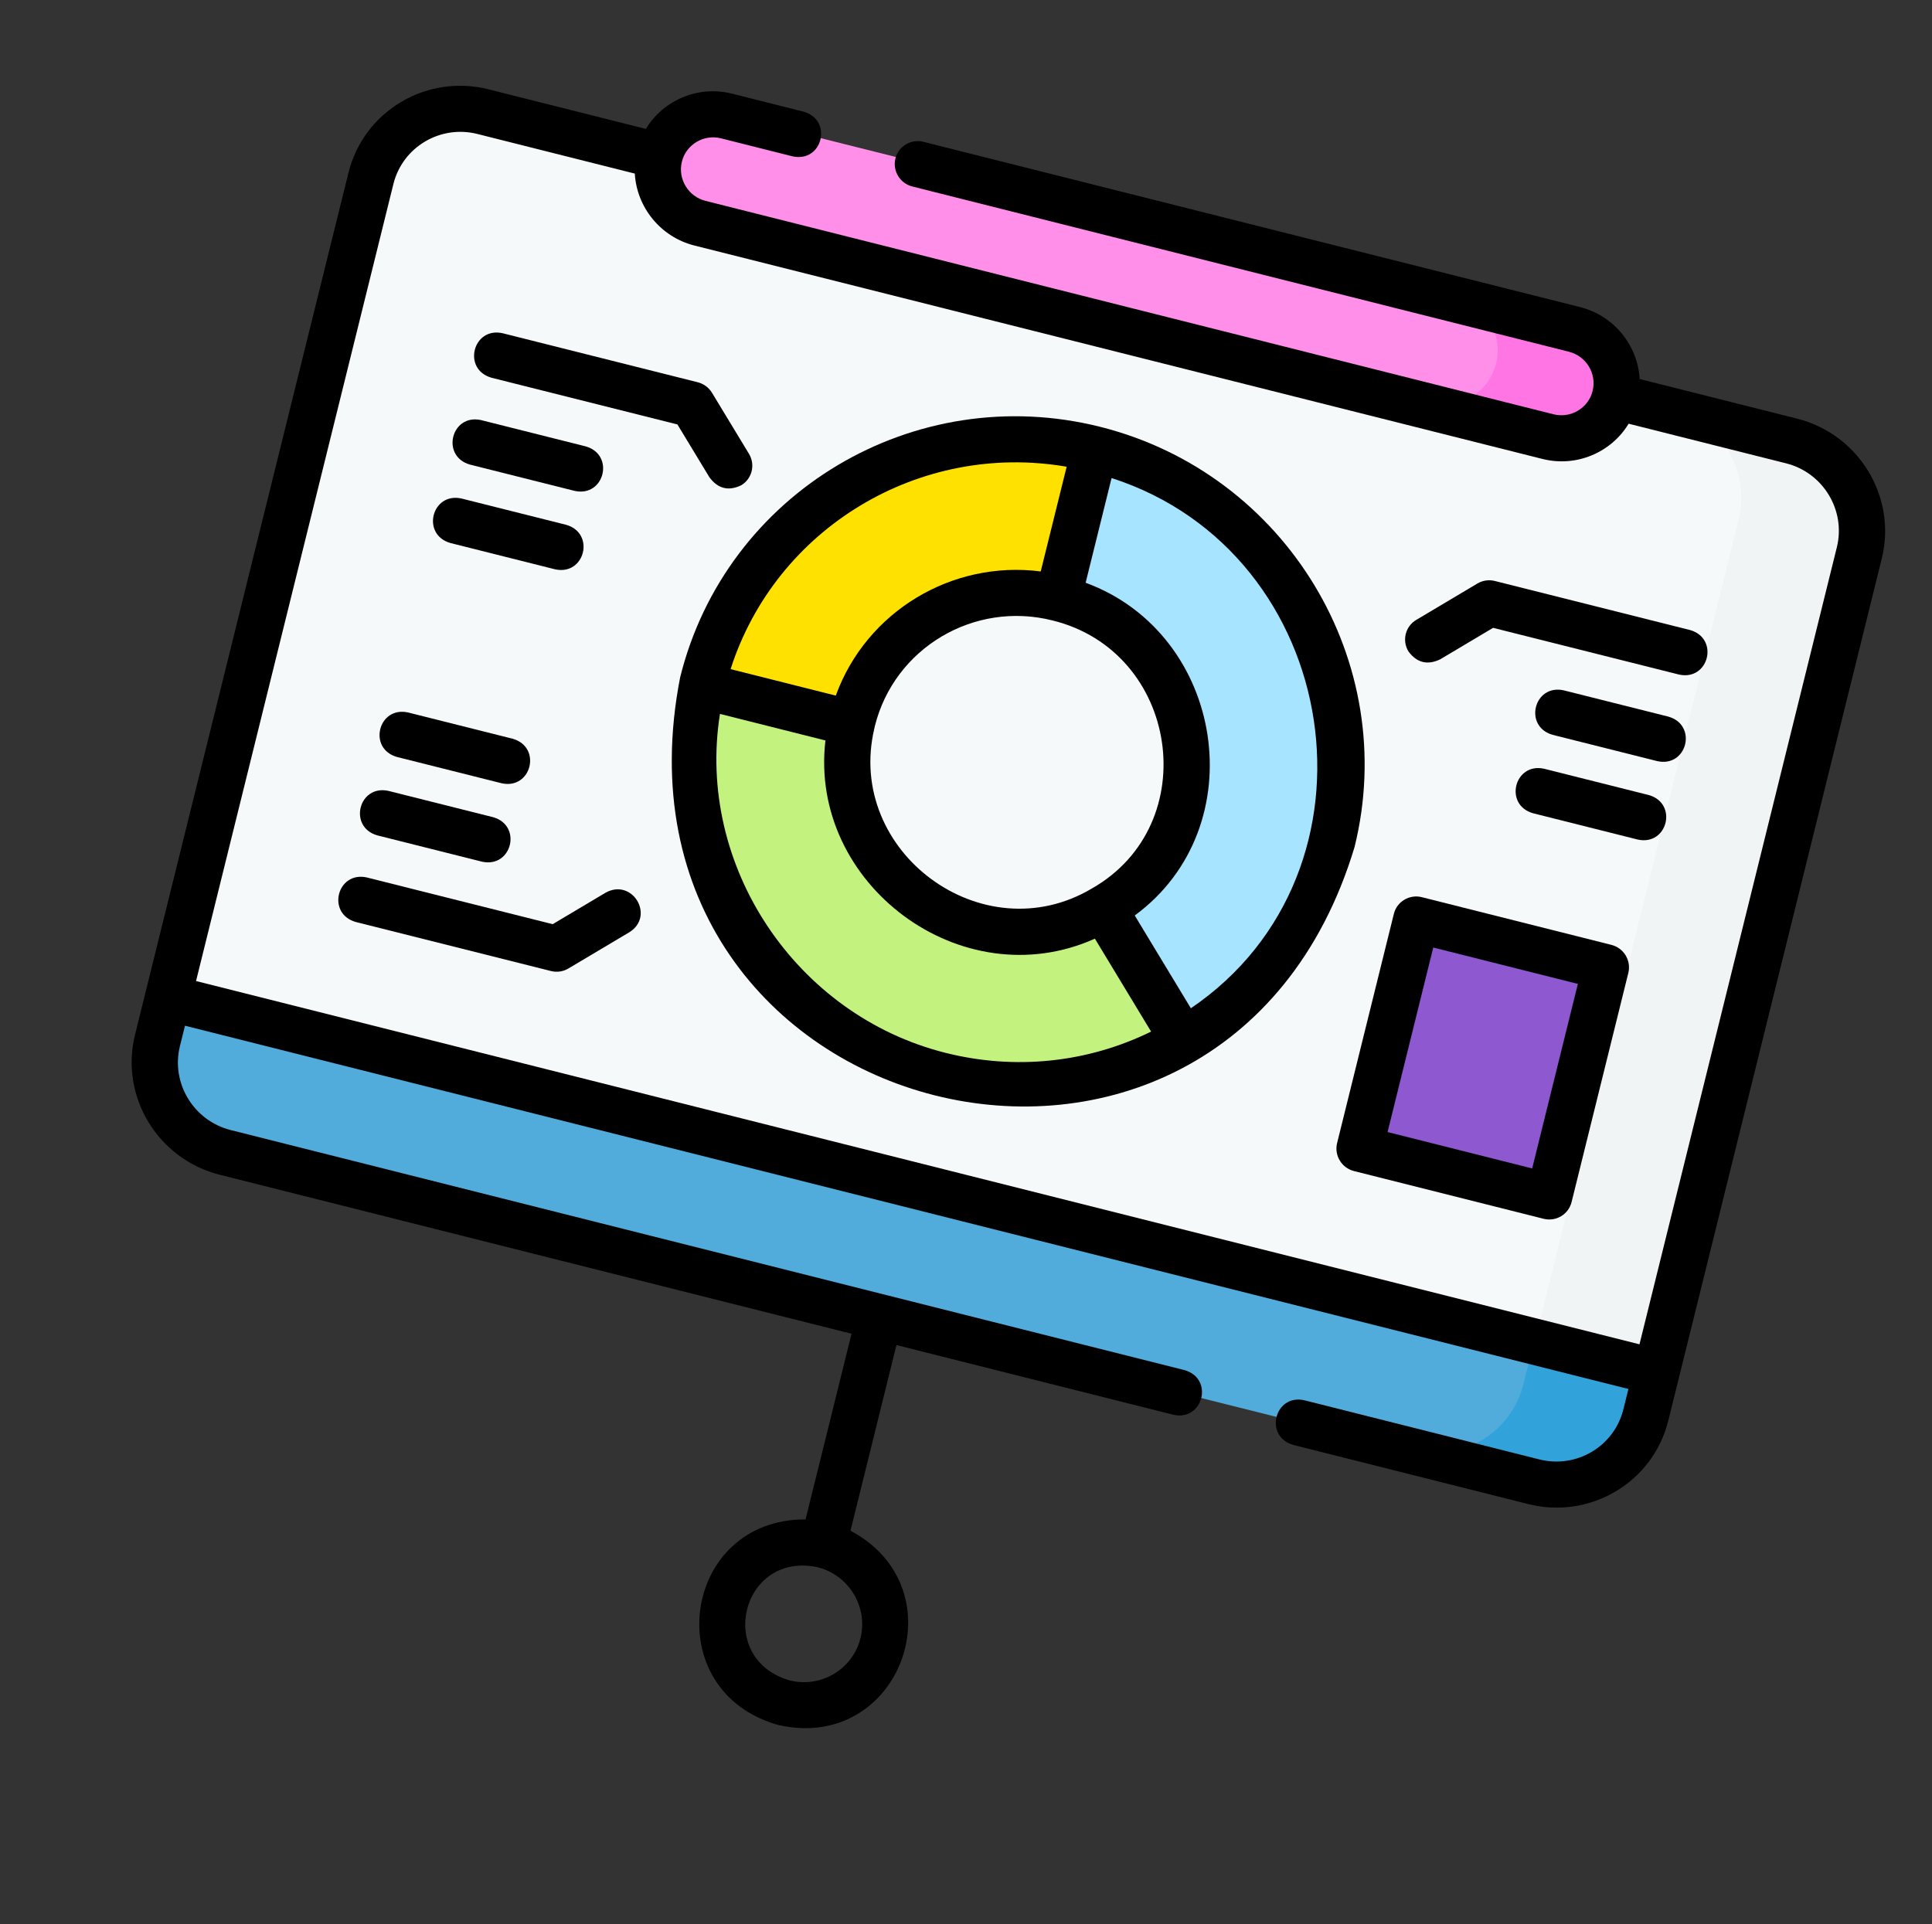 <svg width="260" height="259" viewBox="0 0 260 259" fill="none" xmlns="http://www.w3.org/2000/svg">
<rect x="0" y="0" width="260" height="259" fill="#333333" stroke="none"/>
<path d="M223.014 184.513L22.804 134.028L49.997 23.999C51.635 17.373 58.372 13.366 65.047 15.049L241.087 59.439C247.761 61.122 251.844 67.857 250.207 74.483L223.014 184.513Z" fill="#F5F9FA"/>
<path d="M241.005 58.925L224.783 54.845C231.503 56.535 235.613 63.297 233.965 69.951L206.588 180.432L222.811 184.512L250.188 74.03C251.836 67.377 247.725 60.614 241.005 58.925Z" fill="#F0F4F5"/>
<path d="M208.446 58.365L94.602 29.805C90.605 28.802 88.159 24.789 89.14 20.841C90.121 16.893 94.156 14.505 98.153 15.508L211.997 44.068C215.994 45.071 218.44 49.084 217.459 53.032C216.478 56.98 212.443 59.367 208.446 58.365Z" fill="#FF8FE9"/>
<path d="M211.977 43.953L195.863 39.89C199.868 40.9 202.318 44.941 201.336 48.916C200.353 52.892 196.31 55.296 192.305 54.286L208.419 58.349C212.424 59.359 216.467 56.955 217.449 52.98C218.432 49.004 215.982 44.963 211.977 43.953Z" fill="#FF75E4"/>
<path d="M206.119 199.315L30.416 155.269C23.755 153.599 19.679 146.916 21.314 140.341L22.729 134.646L222.555 184.74L221.14 190.434C219.505 197.009 212.78 200.985 206.119 199.315Z" fill="#51ACDB"/>
<path d="M206.437 180.537L205.019 186.276C203.381 192.903 196.643 196.91 189.968 195.226L206.082 199.29C212.757 200.973 219.496 196.966 221.133 190.34L222.551 184.601L206.437 180.537Z" fill="#32A2DB"/>
<path d="M179.277 113.197C185.03 89.92 170.682 66.257 147.231 60.344L142.276 80.394C154.551 83.49 162.087 95.919 159.076 108.103C157.548 114.287 153.59 119.232 148.46 122.203L159.247 139.995C168.927 134.319 176.378 124.927 179.277 113.197Z" fill="#A6E4FF"/>
<path d="M131.392 124.745C119.276 121.69 111.797 109.512 114.563 97.483L94.418 92.403C88.92 115.492 103.193 138.87 126.452 144.735C138.05 147.659 149.702 145.678 159.201 140.108L148.446 122.37C143.483 125.244 137.419 126.265 131.392 124.745Z" fill="#C4F27E"/>
<path d="M114.83 96.98C117.836 84.811 130.251 77.427 142.505 80.518L147.451 60.493C124.04 54.587 100.407 68.645 94.664 91.892C94.635 92.013 94.609 92.133 94.58 92.254L114.75 97.343C114.778 97.222 114.801 97.1 114.83 96.98Z" fill="#FFE100"/>
<path d="M190.588 123.763L216.112 130.196L208.486 161.036L182.963 154.603L190.588 123.763Z" fill="#8E58D1"/>
<path d="M241.848 56.348L220.663 51.016C220.403 46.517 217.242 42.491 212.627 41.329L124.269 19.089C122.6 18.669 120.913 19.674 120.502 21.334C120.091 22.994 121.111 24.681 122.781 25.101L211.138 47.341C213.472 47.928 214.902 50.294 214.328 52.615C213.753 54.935 211.388 56.345 209.054 55.758L94.953 27.038C92.62 26.451 91.189 24.085 91.763 21.764C92.338 19.444 94.704 18.034 97.037 18.621L106.665 21.045C110.708 21.925 112.105 16.152 108.154 15.033L98.526 12.609C93.911 11.447 89.244 13.504 86.917 17.351L65.731 12.019C57.398 9.921 48.949 14.957 46.897 23.245L18.169 139.278C16.117 147.566 21.227 156.015 29.56 158.113L114.596 179.517L108.409 204.505C91.728 204.427 88.512 227.669 104.768 232.182C121.224 235.901 129.214 213.859 114.455 206.026L120.641 181.039L157.92 190.422C161.903 191.31 163.405 185.556 159.408 184.41L31.049 152.101C26.049 150.842 22.983 145.773 24.214 140.8L24.894 138.055L219.146 186.949L218.466 189.695C217.235 194.668 212.166 197.689 207.166 196.431L175.529 188.467C171.53 187.574 170.059 193.348 174.041 194.48L205.677 202.443C214.011 204.54 222.459 199.504 224.511 191.216L253.24 75.183C255.292 66.895 250.182 58.446 241.848 56.348ZM115.799 220.482C114.759 224.681 110.479 227.233 106.256 226.17C96.207 223.234 99.791 208.768 110.027 210.939C114.25 212.002 116.839 216.283 115.799 220.482ZM26.382 132.042L52.942 24.766C54.174 19.794 59.243 16.772 64.243 18.031L85.428 23.363C85.689 27.862 88.85 31.889 93.465 33.05L207.566 61.77C212.181 62.932 216.847 60.876 219.175 57.028L240.36 62.361C245.36 63.619 248.426 68.688 247.195 73.661L220.634 180.937L26.382 132.042Z" fill="black"/>
<path d="M148.084 57.454C123.062 51.156 97.693 66.278 91.532 91.162C79.708 151.73 164.521 173.035 182.289 114.006C188.45 89.122 173.106 63.752 148.084 57.454ZM146.93 119.591C132.232 128.321 113.757 114.63 117.659 98.071L117.727 97.756C120.332 87.237 131.056 80.845 141.634 83.507C158.669 87.682 162.116 110.962 146.93 119.591ZM143.545 62.82L140.055 76.913C128.092 75.374 116.578 82.328 112.476 93.624L98.32 90.061C104.416 71.043 123.775 59.409 143.545 62.82ZM127.225 141.703C107.08 136.632 93.644 116.512 96.889 96.088L111.084 99.661C108.804 118.959 129.365 134.402 147.347 126.34L154.912 138.848C146.336 143.047 136.621 144.068 127.225 141.703ZM160.261 135.708L152.708 123.22C168.897 111.328 164.85 85.339 146.101 78.434L149.59 64.341C180.787 74.4 187.395 117.295 160.261 135.708Z" fill="black"/>
<path d="M227.441 84.8L201.171 78.197C200.371 77.996 199.525 78.119 198.82 78.539L190.59 83.437C189.121 84.311 188.651 86.209 189.539 87.675C190.671 89.202 192.094 89.56 193.806 88.747L200.935 84.504L225.955 90.792C229.972 91.673 231.4 85.924 227.441 84.8Z" fill="black"/>
<path d="M224.524 96.454L210.436 92.915C206.422 92.034 204.99 97.78 208.95 98.906L223.038 102.446C227.052 103.326 228.484 97.58 224.524 96.454Z" fill="black"/>
<path d="M221.887 107.009L207.799 103.469C203.785 102.589 202.353 108.335 206.313 109.46L220.401 113C224.416 113.881 225.848 108.135 221.887 107.009Z" fill="black"/>
<path d="M81.508 120.146L74.38 124.389L49.359 118.1C45.353 117.218 43.907 122.964 47.873 124.093L74.143 130.695C74.943 130.896 75.789 130.774 76.494 130.354L84.725 125.455C88.169 123.26 85.094 118.162 81.508 120.146Z" fill="black"/>
<path d="M50.786 112.44L64.874 115.98C68.888 116.86 70.32 111.114 66.36 109.989L52.272 106.449C48.258 105.568 46.826 111.315 50.786 112.44Z" fill="black"/>
<path d="M53.423 101.884L67.511 105.424C71.525 106.305 72.957 100.558 68.997 99.433L54.909 95.893C50.894 95.013 49.462 100.759 53.423 101.884Z" fill="black"/>
<path d="M66.144 50.841L91.164 57.129L95.476 64.247C96.608 65.775 98.031 66.132 99.743 65.32C101.211 64.445 101.682 62.548 100.794 61.082L95.816 52.864C95.389 52.16 94.7 51.651 93.9 51.45L67.63 44.848C63.622 43.967 62.179 49.712 66.144 50.841Z" fill="black"/>
<path d="M63.247 62.532L77.335 66.072C81.349 66.952 82.781 61.206 78.821 60.081L64.733 56.541C60.718 55.66 59.287 61.406 63.247 62.532Z" fill="black"/>
<path d="M60.614 73.087L74.702 76.627C78.716 77.508 80.148 71.762 76.188 70.636L62.1 67.096C58.086 66.216 56.654 71.962 60.614 73.087Z" fill="black"/>
<path d="M216.855 127.175L191.347 120.755C189.678 120.335 187.99 121.341 187.579 123.001L179.941 153.852C179.53 155.512 180.55 157.2 182.22 157.62L207.728 164.04C209.397 164.46 211.085 163.455 211.496 161.794L219.134 130.944C219.545 129.283 218.525 127.596 216.855 127.175ZM206.193 157.265L186.733 152.367L192.882 127.53L212.342 132.429L206.193 157.265Z" fill="black"/>
</svg>
